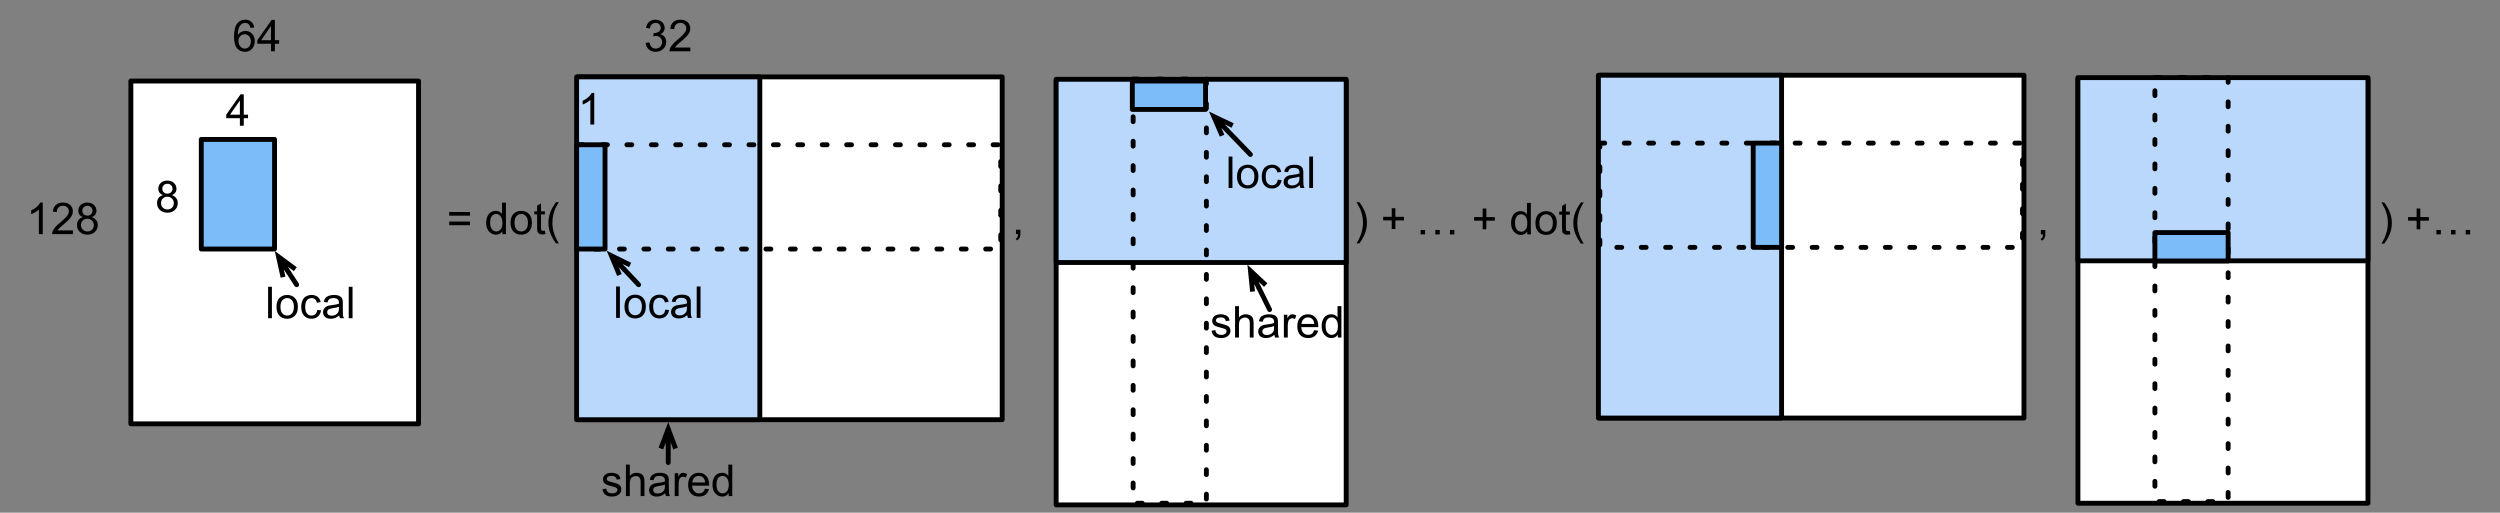 <?xml version="1.0" encoding="UTF-8"?>
<svg xmlns="http://www.w3.org/2000/svg" xmlns:xlink="http://www.w3.org/1999/xlink" width="512pt" height="105pt" viewBox="0 0 512 105" version="1.1">
<rect x="0" y="0" width="512" height="105" fill="#808080" stroke="none"/>
<defs>
<g>
<symbol overflow="visible" id="glyph0-0">
<path style="stroke:none;" d="M 1.125 0 L 1.125 -5.625 L 5.625 -5.625 L 5.625 0 Z M 1.266 -0.141 L 5.484 -0.141 L 5.484 -5.484 L 1.266 -5.484 Z M 1.266 -0.141 "/>
</symbol>
<symbol overflow="visible" id="glyph0-1">
<path style="stroke:none;" d="M 2.906 0 L 2.906 -1.547 L 0.109 -1.547 L 0.109 -2.266 L 3.047 -6.438 L 3.703 -6.438 L 3.703 -2.266 L 4.578 -2.266 L 4.578 -1.547 L 3.703 -1.547 L 3.703 0 Z M 2.906 -2.266 L 2.906 -5.172 L 0.891 -2.266 Z M 2.906 -2.266 "/>
</symbol>
<symbol overflow="visible" id="glyph0-2">
<path style="stroke:none;" d="M 1.594 -3.5 C 1.258 -3.613 1.016 -3.781 0.859 -4 C 0.703 -4.227 0.625 -4.5 0.625 -4.812 C 0.625 -5.281 0.789 -5.672 1.125 -5.984 C 1.469 -6.305 1.914 -6.469 2.469 -6.469 C 3.031 -6.469 3.484 -6.301 3.828 -5.969 C 4.172 -5.645 4.344 -5.25 4.344 -4.781 C 4.344 -4.488 4.266 -4.227 4.109 -4 C 3.953 -3.781 3.711 -3.613 3.391 -3.5 C 3.785 -3.363 4.086 -3.148 4.297 -2.859 C 4.504 -2.578 4.609 -2.238 4.609 -1.844 C 4.609 -1.289 4.41 -0.828 4.016 -0.453 C 3.629 -0.078 3.117 0.109 2.484 0.109 C 1.848 0.109 1.332 -0.078 0.938 -0.453 C 0.551 -0.828 0.359 -1.297 0.359 -1.859 C 0.359 -2.273 0.461 -2.625 0.672 -2.906 C 0.891 -3.195 1.195 -3.395 1.594 -3.5 Z M 1.438 -4.828 C 1.438 -4.523 1.531 -4.273 1.719 -4.078 C 1.914 -3.891 2.172 -3.797 2.484 -3.797 C 2.797 -3.797 3.047 -3.891 3.234 -4.078 C 3.43 -4.273 3.531 -4.516 3.531 -4.797 C 3.531 -5.078 3.43 -5.316 3.234 -5.516 C 3.035 -5.711 2.785 -5.812 2.484 -5.812 C 2.18 -5.812 1.93 -5.711 1.734 -5.516 C 1.535 -5.328 1.438 -5.098 1.438 -4.828 Z M 1.172 -1.859 C 1.172 -1.629 1.223 -1.41 1.328 -1.203 C 1.441 -0.992 1.602 -0.832 1.812 -0.719 C 2.02 -0.602 2.25 -0.547 2.5 -0.547 C 2.875 -0.547 3.18 -0.664 3.422 -0.906 C 3.672 -1.145 3.797 -1.453 3.797 -1.828 C 3.797 -2.211 3.672 -2.531 3.422 -2.781 C 3.172 -3.031 2.852 -3.156 2.469 -3.156 C 2.094 -3.156 1.781 -3.031 1.531 -2.781 C 1.289 -2.531 1.172 -2.223 1.172 -1.859 Z M 1.172 -1.859 "/>
</symbol>
<symbol overflow="visible" id="glyph0-3">
<path style="stroke:none;" d="M 3.359 0 L 2.562 0 L 2.562 -5.047 C 2.375 -4.859 2.125 -4.672 1.812 -4.484 C 1.5 -4.305 1.223 -4.176 0.984 -4.094 L 0.984 -4.859 C 1.422 -5.055 1.805 -5.301 2.141 -5.594 C 2.473 -5.895 2.707 -6.188 2.844 -6.469 L 3.359 -6.469 Z M 3.359 0 "/>
</symbol>
<symbol overflow="visible" id="glyph0-4">
<path style="stroke:none;" d="M 4.531 -0.766 L 4.531 0 L 0.266 0 C 0.266 -0.188 0.297 -0.367 0.359 -0.547 C 0.473 -0.836 0.648 -1.125 0.891 -1.406 C 1.129 -1.688 1.473 -2.008 1.922 -2.375 C 2.617 -2.957 3.086 -3.414 3.328 -3.75 C 3.578 -4.082 3.703 -4.398 3.703 -4.703 C 3.703 -5.016 3.586 -5.273 3.359 -5.484 C 3.141 -5.703 2.852 -5.812 2.5 -5.812 C 2.113 -5.812 1.805 -5.695 1.578 -5.469 C 1.348 -5.238 1.234 -4.922 1.234 -4.516 L 0.422 -4.609 C 0.473 -5.211 0.68 -5.672 1.047 -5.984 C 1.41 -6.305 1.898 -6.469 2.516 -6.469 C 3.129 -6.469 3.613 -6.297 3.969 -5.953 C 4.332 -5.609 4.516 -5.188 4.516 -4.688 C 4.516 -4.426 4.461 -4.172 4.359 -3.922 C 4.254 -3.672 4.078 -3.406 3.828 -3.125 C 3.586 -2.852 3.188 -2.477 2.625 -2 C 2.145 -1.602 1.836 -1.332 1.703 -1.188 C 1.566 -1.039 1.457 -0.898 1.375 -0.766 Z M 4.531 -0.766 "/>
</symbol>
<symbol overflow="visible" id="glyph0-5">
<path style="stroke:none;" d="M 4.484 -4.859 L 3.688 -4.797 C 3.625 -5.109 3.523 -5.336 3.391 -5.484 C 3.18 -5.703 2.922 -5.812 2.609 -5.812 C 2.348 -5.812 2.125 -5.742 1.938 -5.609 C 1.688 -5.422 1.488 -5.156 1.344 -4.812 C 1.207 -4.469 1.133 -3.973 1.125 -3.328 C 1.312 -3.609 1.539 -3.816 1.812 -3.953 C 2.094 -4.098 2.383 -4.172 2.688 -4.172 C 3.219 -4.172 3.664 -3.977 4.031 -3.594 C 4.406 -3.207 4.594 -2.707 4.594 -2.094 C 4.594 -1.688 4.504 -1.305 4.328 -0.953 C 4.148 -0.609 3.91 -0.344 3.609 -0.156 C 3.305 0.02 2.961 0.109 2.578 0.109 C 1.922 0.109 1.383 -0.129 0.969 -0.609 C 0.551 -1.098 0.344 -1.898 0.344 -3.016 C 0.344 -4.254 0.57 -5.16 1.031 -5.734 C 1.426 -6.223 1.969 -6.469 2.656 -6.469 C 3.156 -6.469 3.566 -6.32 3.891 -6.031 C 4.211 -5.75 4.41 -5.359 4.484 -4.859 Z M 1.25 -2.094 C 1.25 -1.812 1.305 -1.547 1.422 -1.297 C 1.535 -1.055 1.695 -0.867 1.906 -0.734 C 2.113 -0.609 2.332 -0.547 2.562 -0.547 C 2.895 -0.547 3.18 -0.676 3.422 -0.938 C 3.66 -1.207 3.781 -1.578 3.781 -2.047 C 3.781 -2.492 3.66 -2.844 3.422 -3.094 C 3.191 -3.352 2.895 -3.484 2.531 -3.484 C 2.176 -3.484 1.875 -3.352 1.625 -3.094 C 1.375 -2.844 1.25 -2.508 1.25 -2.094 Z M 1.25 -2.094 "/>
</symbol>
<symbol overflow="visible" id="glyph0-6">
<path style="stroke:none;" d="M 0.375 -1.703 L 1.172 -1.812 C 1.266 -1.363 1.414 -1.039 1.625 -0.844 C 1.844 -0.645 2.113 -0.547 2.438 -0.547 C 2.801 -0.547 3.109 -0.672 3.359 -0.922 C 3.617 -1.18 3.75 -1.504 3.75 -1.891 C 3.75 -2.254 3.629 -2.551 3.391 -2.781 C 3.16 -3.02 2.863 -3.141 2.5 -3.141 C 2.344 -3.141 2.156 -3.109 1.938 -3.047 L 2.031 -3.75 C 2.082 -3.738 2.125 -3.734 2.156 -3.734 C 2.488 -3.734 2.789 -3.82 3.062 -4 C 3.332 -4.176 3.469 -4.445 3.469 -4.812 C 3.469 -5.102 3.367 -5.344 3.172 -5.531 C 2.973 -5.719 2.719 -5.812 2.406 -5.812 C 2.102 -5.812 1.848 -5.711 1.641 -5.516 C 1.441 -5.328 1.312 -5.039 1.25 -4.656 L 0.453 -4.797 C 0.555 -5.328 0.773 -5.738 1.109 -6.031 C 1.453 -6.32 1.879 -6.469 2.391 -6.469 C 2.742 -6.469 3.066 -6.391 3.359 -6.234 C 3.66 -6.086 3.891 -5.883 4.047 -5.625 C 4.203 -5.363 4.281 -5.086 4.281 -4.797 C 4.281 -4.516 4.203 -4.258 4.047 -4.031 C 3.898 -3.801 3.68 -3.617 3.391 -3.484 C 3.773 -3.398 4.07 -3.219 4.281 -2.938 C 4.488 -2.664 4.594 -2.32 4.594 -1.906 C 4.594 -1.344 4.383 -0.863 3.969 -0.469 C 3.562 -0.082 3.047 0.109 2.422 0.109 C 1.859 0.109 1.391 -0.055 1.016 -0.391 C 0.641 -0.723 0.426 -1.16 0.375 -1.703 Z M 0.375 -1.703 "/>
</symbol>
<symbol overflow="visible" id="glyph0-7">
<path style="stroke:none;" d="M 0.578 0 L 0.578 -6.438 L 1.359 -6.438 L 1.359 0 Z M 0.578 0 "/>
</symbol>
<symbol overflow="visible" id="glyph0-8">
<path style="stroke:none;" d="M 0.297 -2.328 C 0.297 -3.191 0.535 -3.832 1.016 -4.25 C 1.422 -4.594 1.91 -4.766 2.484 -4.766 C 3.129 -4.766 3.656 -4.555 4.062 -4.141 C 4.469 -3.723 4.672 -3.145 4.672 -2.406 C 4.672 -1.801 4.578 -1.328 4.391 -0.984 C 4.211 -0.641 3.953 -0.367 3.609 -0.172 C 3.266 0.016 2.891 0.109 2.484 0.109 C 1.828 0.109 1.297 -0.098 0.891 -0.516 C 0.492 -0.941 0.297 -1.547 0.297 -2.328 Z M 1.109 -2.328 C 1.109 -1.734 1.238 -1.285 1.5 -0.984 C 1.758 -0.691 2.086 -0.547 2.484 -0.547 C 2.879 -0.547 3.207 -0.691 3.469 -0.984 C 3.727 -1.285 3.859 -1.742 3.859 -2.359 C 3.859 -2.93 3.727 -3.367 3.469 -3.672 C 3.207 -3.973 2.879 -4.125 2.484 -4.125 C 2.086 -4.125 1.758 -3.973 1.5 -3.672 C 1.238 -3.379 1.109 -2.93 1.109 -2.328 Z M 1.109 -2.328 "/>
</symbol>
<symbol overflow="visible" id="glyph0-9">
<path style="stroke:none;" d="M 3.641 -1.703 L 4.422 -1.609 C 4.336 -1.066 4.117 -0.645 3.766 -0.344 C 3.41 -0.039 2.977 0.109 2.469 0.109 C 1.832 0.109 1.32 -0.098 0.938 -0.516 C 0.551 -0.93 0.359 -1.531 0.359 -2.312 C 0.359 -2.82 0.441 -3.266 0.609 -3.641 C 0.773 -4.016 1.023 -4.297 1.359 -4.484 C 1.703 -4.672 2.078 -4.766 2.484 -4.766 C 2.984 -4.766 3.395 -4.633 3.719 -4.375 C 4.039 -4.125 4.25 -3.766 4.344 -3.297 L 3.578 -3.172 C 3.504 -3.484 3.375 -3.719 3.188 -3.875 C 3 -4.039 2.773 -4.125 2.516 -4.125 C 2.109 -4.125 1.781 -3.977 1.531 -3.688 C 1.289 -3.406 1.172 -2.957 1.172 -2.344 C 1.172 -1.707 1.289 -1.25 1.531 -0.969 C 1.77 -0.688 2.082 -0.547 2.469 -0.547 C 2.781 -0.547 3.039 -0.641 3.25 -0.828 C 3.457 -1.016 3.586 -1.305 3.641 -1.703 Z M 3.641 -1.703 "/>
</symbol>
<symbol overflow="visible" id="glyph0-10">
<path style="stroke:none;" d="M 3.641 -0.578 C 3.348 -0.328 3.066 -0.148 2.797 -0.047 C 2.523 0.055 2.234 0.109 1.922 0.109 C 1.41 0.109 1.016 -0.016 0.734 -0.266 C 0.461 -0.516 0.328 -0.836 0.328 -1.234 C 0.328 -1.461 0.379 -1.672 0.484 -1.859 C 0.586 -2.047 0.723 -2.195 0.891 -2.312 C 1.055 -2.426 1.242 -2.516 1.453 -2.578 C 1.609 -2.609 1.844 -2.645 2.156 -2.688 C 2.801 -2.758 3.273 -2.852 3.578 -2.969 C 3.578 -3.07 3.578 -3.141 3.578 -3.172 C 3.578 -3.492 3.504 -3.719 3.359 -3.844 C 3.148 -4.031 2.848 -4.125 2.453 -4.125 C 2.078 -4.125 1.801 -4.055 1.625 -3.922 C 1.445 -3.797 1.316 -3.566 1.234 -3.234 L 0.469 -3.328 C 0.531 -3.66 0.641 -3.926 0.797 -4.125 C 0.961 -4.332 1.195 -4.488 1.5 -4.594 C 1.812 -4.707 2.164 -4.766 2.562 -4.766 C 2.969 -4.766 3.289 -4.719 3.531 -4.625 C 3.781 -4.531 3.961 -4.41 4.078 -4.266 C 4.203 -4.129 4.285 -3.953 4.328 -3.734 C 4.359 -3.598 4.375 -3.359 4.375 -3.016 L 4.375 -1.953 C 4.375 -1.223 4.391 -0.758 4.422 -0.562 C 4.453 -0.363 4.52 -0.176 4.625 0 L 3.797 0 C 3.711 -0.164 3.66 -0.359 3.641 -0.578 Z M 3.578 -2.344 C 3.285 -2.227 2.852 -2.129 2.281 -2.047 C 1.957 -1.992 1.727 -1.938 1.594 -1.875 C 1.457 -1.82 1.352 -1.738 1.281 -1.625 C 1.207 -1.508 1.172 -1.383 1.172 -1.25 C 1.172 -1.039 1.25 -0.863 1.406 -0.719 C 1.562 -0.582 1.797 -0.516 2.109 -0.516 C 2.41 -0.516 2.68 -0.582 2.922 -0.719 C 3.16 -0.852 3.336 -1.035 3.453 -1.266 C 3.535 -1.441 3.578 -1.703 3.578 -2.047 Z M 3.578 -2.344 "/>
</symbol>
<symbol overflow="visible" id="glyph0-11">
<path style="stroke:none;" d="M 4.75 -3.781 L 0.5 -3.781 L 0.5 -4.531 L 4.75 -4.531 Z M 4.75 -1.828 L 0.5 -1.828 L 0.5 -2.578 L 4.75 -2.578 Z M 4.75 -1.828 "/>
</symbol>
<symbol overflow="visible" id="glyph0-12">
<path style="stroke:none;" d=""/>
</symbol>
<symbol overflow="visible" id="glyph0-13">
<path style="stroke:none;" d="M 3.625 0 L 3.625 -0.594 C 3.32 -0.125 2.883 0.109 2.312 0.109 C 1.945 0.109 1.609 0.004 1.297 -0.203 C 0.984 -0.41 0.738 -0.695 0.562 -1.062 C 0.395 -1.426 0.312 -1.848 0.312 -2.328 C 0.312 -2.797 0.391 -3.219 0.547 -3.594 C 0.703 -3.977 0.93 -4.27 1.234 -4.469 C 1.547 -4.664 1.895 -4.766 2.281 -4.766 C 2.562 -4.766 2.812 -4.707 3.031 -4.594 C 3.25 -4.477 3.426 -4.32 3.562 -4.125 L 3.562 -6.438 L 4.359 -6.438 L 4.359 0 Z M 1.125 -2.328 C 1.125 -1.734 1.25 -1.285 1.5 -0.984 C 1.75 -0.691 2.047 -0.547 2.391 -0.547 C 2.734 -0.547 3.023 -0.688 3.266 -0.969 C 3.516 -1.25 3.641 -1.68 3.641 -2.266 C 3.641 -2.898 3.516 -3.367 3.266 -3.672 C 3.016 -3.973 2.711 -4.125 2.359 -4.125 C 2.004 -4.125 1.707 -3.977 1.469 -3.688 C 1.238 -3.395 1.125 -2.941 1.125 -2.328 Z M 1.125 -2.328 "/>
</symbol>
<symbol overflow="visible" id="glyph0-14">
<path style="stroke:none;" d="M 2.328 -0.703 L 2.438 -0.016 C 2.207 0.035 2.008 0.062 1.844 0.062 C 1.551 0.062 1.328 0.016 1.172 -0.078 C 1.016 -0.172 0.898 -0.289 0.828 -0.438 C 0.766 -0.582 0.734 -0.891 0.734 -1.359 L 0.734 -4.047 L 0.156 -4.047 L 0.156 -4.672 L 0.734 -4.672 L 0.734 -5.828 L 1.531 -6.297 L 1.531 -4.672 L 2.328 -4.672 L 2.328 -4.047 L 1.531 -4.047 L 1.531 -1.328 C 1.531 -1.098 1.539 -0.953 1.562 -0.891 C 1.594 -0.828 1.641 -0.773 1.703 -0.734 C 1.766 -0.691 1.852 -0.672 1.969 -0.672 C 2.062 -0.672 2.18 -0.68 2.328 -0.703 Z M 2.328 -0.703 "/>
</symbol>
<symbol overflow="visible" id="glyph0-15">
<path style="stroke:none;" d="M 2.109 1.891 C 1.672 1.336 1.301 0.695 1 -0.031 C 0.695 -0.77 0.547 -1.535 0.547 -2.328 C 0.547 -3.023 0.66 -3.695 0.891 -4.344 C 1.148 -5.082 1.555 -5.816 2.109 -6.547 L 2.672 -6.547 C 2.316 -5.941 2.082 -5.508 1.969 -5.25 C 1.789 -4.844 1.648 -4.422 1.547 -3.984 C 1.422 -3.43 1.359 -2.879 1.359 -2.328 C 1.359 -0.922 1.797 0.484 2.672 1.891 Z M 2.109 1.891 "/>
</symbol>
<symbol overflow="visible" id="glyph0-16">
<path style="stroke:none;" d="M 0.797 0 L 0.797 -0.906 L 1.703 -0.906 L 1.703 0 C 1.703 0.332 1.641 0.598 1.516 0.797 C 1.398 1.004 1.219 1.164 0.969 1.281 L 0.75 0.938 C 0.914 0.863 1.035 0.754 1.109 0.609 C 1.191 0.473 1.238 0.27 1.25 0 Z M 0.797 0 "/>
</symbol>
<symbol overflow="visible" id="glyph0-17">
<path style="stroke:none;" d="M 1.109 1.891 L 0.547 1.891 C 1.422 0.484 1.859 -0.922 1.859 -2.328 C 1.859 -2.879 1.797 -3.426 1.672 -3.969 C 1.566 -4.406 1.426 -4.828 1.25 -5.234 C 1.133 -5.492 0.898 -5.93 0.547 -6.547 L 1.109 -6.547 C 1.66 -5.816 2.066 -5.082 2.328 -4.344 C 2.555 -3.695 2.672 -3.023 2.672 -2.328 C 2.672 -1.535 2.52 -0.77 2.219 -0.031 C 1.914 0.695 1.547 1.336 1.109 1.891 Z M 1.109 1.891 "/>
</symbol>
<symbol overflow="visible" id="glyph0-18">
<path style="stroke:none;" d="M 2.25 -1.047 L 2.25 -2.812 L 0.5 -2.812 L 0.5 -3.547 L 2.25 -3.547 L 2.25 -5.297 L 3 -5.297 L 3 -3.547 L 4.75 -3.547 L 4.75 -2.812 L 3 -2.812 L 3 -1.047 Z M 2.25 -1.047 "/>
</symbol>
<symbol overflow="visible" id="glyph0-19">
<path style="stroke:none;" d="M 1.047 0 L 1.047 -0.906 L 1.953 -0.906 L 1.953 0 Z M 4.047 0 L 4.047 -0.906 L 4.953 -0.906 L 4.953 0 Z M 7.047 0 L 7.047 -0.906 L 7.953 -0.906 L 7.953 0 Z M 7.047 0 "/>
</symbol>
<symbol overflow="visible" id="glyph0-20">
<path style="stroke:none;" d="M 0.281 -1.391 L 1.062 -1.516 C 1.102 -1.203 1.223 -0.961 1.422 -0.797 C 1.629 -0.629 1.91 -0.547 2.266 -0.547 C 2.629 -0.547 2.898 -0.617 3.078 -0.766 C 3.254 -0.91 3.344 -1.082 3.344 -1.281 C 3.344 -1.469 3.266 -1.609 3.109 -1.703 C 2.992 -1.773 2.723 -1.867 2.297 -1.984 C 1.711 -2.129 1.305 -2.254 1.078 -2.359 C 0.859 -2.461 0.691 -2.609 0.578 -2.797 C 0.461 -2.984 0.406 -3.191 0.406 -3.422 C 0.406 -3.629 0.453 -3.82 0.547 -4 C 0.641 -4.176 0.77 -4.328 0.938 -4.453 C 1.062 -4.535 1.227 -4.609 1.438 -4.672 C 1.656 -4.734 1.883 -4.766 2.125 -4.766 C 2.488 -4.766 2.805 -4.711 3.078 -4.609 C 3.359 -4.504 3.566 -4.363 3.703 -4.188 C 3.836 -4.008 3.93 -3.77 3.984 -3.469 L 3.203 -3.359 C 3.172 -3.598 3.066 -3.785 2.891 -3.922 C 2.723 -4.055 2.488 -4.125 2.188 -4.125 C 1.82 -4.125 1.562 -4.062 1.406 -3.938 C 1.25 -3.82 1.172 -3.68 1.172 -3.516 C 1.172 -3.41 1.203 -3.32 1.266 -3.25 C 1.328 -3.156 1.43 -3.082 1.578 -3.031 C 1.648 -3 1.879 -2.93 2.266 -2.828 C 2.828 -2.68 3.219 -2.562 3.438 -2.469 C 3.664 -2.375 3.844 -2.234 3.969 -2.047 C 4.094 -1.867 4.156 -1.645 4.156 -1.375 C 4.156 -1.102 4.078 -0.852 3.922 -0.625 C 3.766 -0.395 3.539 -0.211 3.25 -0.078 C 2.969 0.047 2.641 0.109 2.266 0.109 C 1.66 0.109 1.195 -0.016 0.875 -0.266 C 0.562 -0.523 0.363 -0.898 0.281 -1.391 Z M 0.281 -1.391 "/>
</symbol>
<symbol overflow="visible" id="glyph0-21">
<path style="stroke:none;" d="M 0.594 0 L 0.594 -6.438 L 1.391 -6.438 L 1.391 -4.125 C 1.754 -4.551 2.219 -4.766 2.781 -4.766 C 3.125 -4.766 3.422 -4.695 3.672 -4.562 C 3.93 -4.426 4.113 -4.238 4.219 -4 C 4.332 -3.758 4.391 -3.41 4.391 -2.953 L 4.391 0 L 3.609 0 L 3.609 -2.953 C 3.609 -3.348 3.52 -3.633 3.344 -3.812 C 3.176 -4 2.938 -4.094 2.625 -4.094 C 2.383 -4.094 2.16 -4.031 1.953 -3.906 C 1.742 -3.789 1.598 -3.629 1.516 -3.422 C 1.43 -3.211 1.391 -2.922 1.391 -2.547 L 1.391 0 Z M 0.594 0 "/>
</symbol>
<symbol overflow="visible" id="glyph0-22">
<path style="stroke:none;" d="M 0.578 0 L 0.578 -4.672 L 1.297 -4.672 L 1.297 -3.953 C 1.473 -4.285 1.641 -4.504 1.797 -4.609 C 1.953 -4.711 2.125 -4.766 2.312 -4.766 C 2.57 -4.766 2.844 -4.68 3.125 -4.516 L 2.844 -3.781 C 2.656 -3.895 2.461 -3.953 2.266 -3.953 C 2.098 -3.953 1.941 -3.898 1.797 -3.797 C 1.66 -3.691 1.562 -3.547 1.5 -3.359 C 1.414 -3.078 1.375 -2.77 1.375 -2.438 L 1.375 0 Z M 0.578 0 "/>
</symbol>
<symbol overflow="visible" id="glyph0-23">
<path style="stroke:none;" d="M 3.781 -1.5 L 4.609 -1.406 C 4.473 -0.926 4.227 -0.551 3.875 -0.281 C 3.531 -0.02 3.086 0.109 2.547 0.109 C 1.867 0.109 1.328 -0.098 0.922 -0.516 C 0.523 -0.941 0.328 -1.535 0.328 -2.297 C 0.328 -3.078 0.531 -3.68 0.938 -4.109 C 1.344 -4.547 1.867 -4.766 2.516 -4.766 C 3.141 -4.766 3.645 -4.551 4.031 -4.125 C 4.426 -3.707 4.625 -3.113 4.625 -2.344 C 4.625 -2.289 4.625 -2.219 4.625 -2.125 L 1.141 -2.125 C 1.172 -1.613 1.316 -1.223 1.578 -0.953 C 1.836 -0.68 2.164 -0.547 2.562 -0.547 C 2.852 -0.547 3.098 -0.617 3.297 -0.766 C 3.504 -0.922 3.664 -1.164 3.781 -1.5 Z M 1.188 -2.781 L 3.797 -2.781 C 3.766 -3.176 3.664 -3.473 3.5 -3.672 C 3.25 -3.973 2.922 -4.125 2.516 -4.125 C 2.148 -4.125 1.844 -4 1.594 -3.75 C 1.352 -3.508 1.219 -3.188 1.188 -2.781 Z M 1.188 -2.781 "/>
</symbol>
</g>
</defs>
<g id="surface1">
<path style=" stroke:none;fill-rule:nonzero;fill:rgb(100%,100%,100%);fill-opacity:1;" d="M 118.391 85.953 L 205.25 85.953 L 205.25 15.75 L 118.391 15.75 Z M 118.391 85.953 "/>
<path style="fill:none;stroke-width:1;stroke-linecap:round;stroke-linejoin:round;stroke:rgb(0%,0%,0%);stroke-opacity:1;stroke-miterlimit:10;" d="M 270.391 217.75 L 357.25 217.75 L 357.25 287.953 L 270.391 287.953 Z M 270.391 217.75 " transform="matrix(1,0,0,1,-152,-202)"/>
<path style=" stroke:none;fill-rule:nonzero;fill:rgb(72.778%,84.528%,98.434%);fill-opacity:1;" d="M 118.094 85.953 L 155.613 85.953 L 155.613 15.75 L 118.094 15.75 Z M 118.094 85.953 "/>
<path style="fill:none;stroke-width:1;stroke-linecap:round;stroke-linejoin:round;stroke:rgb(0%,0%,0%);stroke-opacity:1;stroke-miterlimit:10;" d="M 270.094 217.75 L 307.613 217.75 L 307.613 287.953 L 270.094 287.953 Z M 270.094 217.75 " transform="matrix(1,0,0,1,-152,-202)"/>
<path style=" stroke:none;fill-rule:nonzero;fill:rgb(100%,100%,100%);fill-opacity:1;" d="M 26.801 86.801 L 85.715 86.801 L 85.715 16.594 L 26.801 16.594 Z M 26.801 86.801 "/>
<path style="fill:none;stroke-width:1;stroke-linecap:round;stroke-linejoin:round;stroke:rgb(0%,0%,0%);stroke-opacity:1;stroke-miterlimit:10;" d="M 178.801 218.594 L 237.715 218.594 L 237.715 288.801 L 178.801 288.801 Z M 178.801 218.594 " transform="matrix(1,0,0,1,-152,-202)"/>
<path style=" stroke:none;fill-rule:nonzero;fill:rgb(48.586%,74.184%,97.653%);fill-opacity:1;" d="M 41.223 51 L 56.227 51 L 56.227 28.551 L 41.223 28.551 Z M 41.223 51 "/>
<path style="fill:none;stroke-width:1;stroke-linecap:round;stroke-linejoin:round;stroke:rgb(0%,0%,0%);stroke-opacity:1;stroke-miterlimit:10;" d="M 193.223 230.551 L 208.227 230.551 L 208.227 253 L 193.223 253 Z M 193.223 230.551 " transform="matrix(1,0,0,1,-152,-202)"/>
<g style="fill:rgb(0%,0%,0%);fill-opacity:1;">
  <use xlink:href="#glyph0-1" x="46.221" y="25.75"/>
</g>
<g style="fill:rgb(0%,0%,0%);fill-opacity:1;">
  <use xlink:href="#glyph0-2" x="31.8" y="43.45"/>
</g>
<g style="fill:rgb(0%,0%,0%);fill-opacity:1;">
  <use xlink:href="#glyph0-3" x="5.4" y="47.95"/>
  <use xlink:href="#glyph0-4" x="10.406" y="47.95"/>
  <use xlink:href="#glyph0-2" x="15.412" y="47.95"/>
</g>
<g style="fill:rgb(0%,0%,0%);fill-opacity:1;">
  <use xlink:href="#glyph0-5" x="47.586" y="10.5"/>
  <use xlink:href="#glyph0-1" x="52.592" y="10.5"/>
</g>
<path style="fill:none;stroke-width:1;stroke-linecap:round;stroke-linejoin:round;stroke:rgb(0%,0%,0%);stroke-opacity:1;stroke-dasharray:1,4;stroke-miterlimit:10;" d="M 270.391 231.648 L 356.953 231.648 L 356.953 253 L 270.391 253 Z M 270.391 231.648 " transform="matrix(1,0,0,1,-152,-202)"/>
<g style="fill:rgb(0%,0%,0%);fill-opacity:1;">
  <use xlink:href="#glyph0-6" x="131.847" y="10.5"/>
  <use xlink:href="#glyph0-4" x="136.853" y="10.5"/>
</g>
<path style=" stroke:none;fill-rule:nonzero;fill:rgb(48.586%,74.184%,97.653%);fill-opacity:1;" d="M 118.094 51 L 123.91 51 L 123.91 29.648 L 118.094 29.648 Z M 118.094 51 "/>
<path style="fill:none;stroke-width:1;stroke-linecap:round;stroke-linejoin:round;stroke:rgb(0%,0%,0%);stroke-opacity:1;stroke-miterlimit:10;" d="M 270.094 231.648 L 275.91 231.648 L 275.91 253 L 270.094 253 Z M 270.094 231.648 " transform="matrix(1,0,0,1,-152,-202)"/>
<path style="fill:none;stroke-width:1;stroke-linecap:round;stroke-linejoin:round;stroke:rgb(0%,0%,0%);stroke-opacity:1;stroke-miterlimit:10;" d="M 212.75 260.305 L 211.223 257.949 " transform="matrix(1,0,0,1,-152,-202)"/>
<path style="fill:none;stroke-width:1;stroke-linecap:butt;stroke-linejoin:miter;stroke:rgb(0%,0%,0%);stroke-opacity:1;stroke-miterlimit:10;" d="M 209.043 254.594 L 211.223 257.949 M 209.965 258.766 L 209.043 254.594 L 212.48 257.133 " transform="matrix(1,0,0,1,-152,-202)"/>
<g style="fill:rgb(0%,0%,0%);fill-opacity:1;">
  <use xlink:href="#glyph0-7" x="125.596" y="65.11"/>
</g>
<g style="fill:rgb(0%,0%,0%);fill-opacity:1;">
  <use xlink:href="#glyph0-8" x="127.596" y="65.11"/>
</g>
<g style="fill:rgb(0%,0%,0%);fill-opacity:1;">
  <use xlink:href="#glyph0-9" x="132.601" y="65.11"/>
  <use xlink:href="#glyph0-10" x="137.101" y="65.11"/>
</g>
<g style="fill:rgb(0%,0%,0%);fill-opacity:1;">
  <use xlink:href="#glyph0-7" x="142.107" y="65.11"/>
</g>
<path style="fill:none;stroke-width:1;stroke-linecap:round;stroke-linejoin:round;stroke:rgb(0%,0%,0%);stroke-opacity:1;stroke-miterlimit:10;" d="M 282.793 260.305 L 279.957 257.293 " transform="matrix(1,0,0,1,-152,-202)"/>
<path style="fill:none;stroke-width:1;stroke-linecap:butt;stroke-linejoin:miter;stroke:rgb(0%,0%,0%);stroke-opacity:1;stroke-miterlimit:10;" d="M 277.215 254.383 L 279.957 257.293 M 278.863 258.324 L 277.215 254.383 L 281.047 256.266 " transform="matrix(1,0,0,1,-152,-202)"/>
<g style="fill:rgb(0%,0%,0%);fill-opacity:1;">
  <use xlink:href="#glyph0-11" x="91.5" y="47.95"/>
  <use xlink:href="#glyph0-12" x="96.756" y="47.95"/>
</g>
<g style="fill:rgb(0%,0%,0%);fill-opacity:1;">
  <use xlink:href="#glyph0-13" x="99.256" y="47.95"/>
</g>
<g style="fill:rgb(0%,0%,0%);fill-opacity:1;">
  <use xlink:href="#glyph0-8" x="104.262" y="47.95"/>
</g>
<g style="fill:rgb(0%,0%,0%);fill-opacity:1;">
  <use xlink:href="#glyph0-14" x="109.268" y="47.95"/>
</g>
<g style="fill:rgb(0%,0%,0%);fill-opacity:1;">
  <use xlink:href="#glyph0-15" x="111.768" y="47.95"/>
  <use xlink:href="#glyph0-12" x="114.765" y="47.95"/>
</g>
<g style="fill:rgb(0%,0%,0%);fill-opacity:1;">
  <use xlink:href="#glyph0-12" x="117.265" y="47.95"/>
</g>
<g style="fill:rgb(0%,0%,0%);fill-opacity:1;">
  <use xlink:href="#glyph0-12" x="119.765" y="47.95"/>
</g>
<g style="fill:rgb(0%,0%,0%);fill-opacity:1;">
  <use xlink:href="#glyph0-12" x="122.266" y="47.95"/>
</g>
<g style="fill:rgb(0%,0%,0%);fill-opacity:1;">
  <use xlink:href="#glyph0-12" x="124.766" y="47.95"/>
</g>
<g style="fill:rgb(0%,0%,0%);fill-opacity:1;">
  <use xlink:href="#glyph0-12" x="127.266" y="47.95"/>
</g>
<g style="fill:rgb(0%,0%,0%);fill-opacity:1;">
  <use xlink:href="#glyph0-12" x="129.766" y="47.95"/>
</g>
<g style="fill:rgb(0%,0%,0%);fill-opacity:1;">
  <use xlink:href="#glyph0-12" x="132.266" y="47.95"/>
</g>
<g style="fill:rgb(0%,0%,0%);fill-opacity:1;">
  <use xlink:href="#glyph0-12" x="134.767" y="47.95"/>
</g>
<g style="fill:rgb(0%,0%,0%);fill-opacity:1;">
  <use xlink:href="#glyph0-12" x="137.267" y="47.95"/>
</g>
<g style="fill:rgb(0%,0%,0%);fill-opacity:1;">
  <use xlink:href="#glyph0-12" x="139.767" y="47.95"/>
</g>
<g style="fill:rgb(0%,0%,0%);fill-opacity:1;">
  <use xlink:href="#glyph0-12" x="142.267" y="47.95"/>
</g>
<g style="fill:rgb(0%,0%,0%);fill-opacity:1;">
  <use xlink:href="#glyph0-12" x="144.767" y="47.95"/>
</g>
<g style="fill:rgb(0%,0%,0%);fill-opacity:1;">
  <use xlink:href="#glyph0-12" x="147.268" y="47.95"/>
</g>
<g style="fill:rgb(0%,0%,0%);fill-opacity:1;">
  <use xlink:href="#glyph0-12" x="149.768" y="47.95"/>
</g>
<g style="fill:rgb(0%,0%,0%);fill-opacity:1;">
  <use xlink:href="#glyph0-12" x="152.268" y="47.95"/>
</g>
<g style="fill:rgb(0%,0%,0%);fill-opacity:1;">
  <use xlink:href="#glyph0-12" x="154.768" y="47.95"/>
</g>
<g style="fill:rgb(0%,0%,0%);fill-opacity:1;">
  <use xlink:href="#glyph0-12" x="157.268" y="47.95"/>
</g>
<g style="fill:rgb(0%,0%,0%);fill-opacity:1;">
  <use xlink:href="#glyph0-12" x="159.769" y="47.95"/>
</g>
<g style="fill:rgb(0%,0%,0%);fill-opacity:1;">
  <use xlink:href="#glyph0-12" x="162.269" y="47.95"/>
</g>
<g style="fill:rgb(0%,0%,0%);fill-opacity:1;">
  <use xlink:href="#glyph0-12" x="164.769" y="47.95"/>
</g>
<g style="fill:rgb(0%,0%,0%);fill-opacity:1;">
  <use xlink:href="#glyph0-12" x="167.269" y="47.95"/>
</g>
<g style="fill:rgb(0%,0%,0%);fill-opacity:1;">
  <use xlink:href="#glyph0-12" x="169.769" y="47.95"/>
</g>
<g style="fill:rgb(0%,0%,0%);fill-opacity:1;">
  <use xlink:href="#glyph0-12" x="172.27" y="47.95"/>
</g>
<g style="fill:rgb(0%,0%,0%);fill-opacity:1;">
  <use xlink:href="#glyph0-12" x="174.77" y="47.95"/>
</g>
<g style="fill:rgb(0%,0%,0%);fill-opacity:1;">
  <use xlink:href="#glyph0-12" x="177.27" y="47.95"/>
</g>
<g style="fill:rgb(0%,0%,0%);fill-opacity:1;">
  <use xlink:href="#glyph0-12" x="179.77" y="47.95"/>
</g>
<g style="fill:rgb(0%,0%,0%);fill-opacity:1;">
  <use xlink:href="#glyph0-12" x="182.27" y="47.95"/>
</g>
<g style="fill:rgb(0%,0%,0%);fill-opacity:1;">
  <use xlink:href="#glyph0-12" x="184.771" y="47.95"/>
</g>
<g style="fill:rgb(0%,0%,0%);fill-opacity:1;">
  <use xlink:href="#glyph0-12" x="187.271" y="47.95"/>
</g>
<g style="fill:rgb(0%,0%,0%);fill-opacity:1;">
  <use xlink:href="#glyph0-12" x="189.771" y="47.95"/>
</g>
<g style="fill:rgb(0%,0%,0%);fill-opacity:1;">
  <use xlink:href="#glyph0-12" x="192.271" y="47.95"/>
</g>
<g style="fill:rgb(0%,0%,0%);fill-opacity:1;">
  <use xlink:href="#glyph0-12" x="194.771" y="47.95"/>
</g>
<g style="fill:rgb(0%,0%,0%);fill-opacity:1;">
  <use xlink:href="#glyph0-12" x="197.272" y="47.95"/>
</g>
<g style="fill:rgb(0%,0%,0%);fill-opacity:1;">
  <use xlink:href="#glyph0-12" x="199.772" y="47.95"/>
</g>
<g style="fill:rgb(0%,0%,0%);fill-opacity:1;">
  <use xlink:href="#glyph0-12" x="202.272" y="47.95"/>
</g>
<g style="fill:rgb(0%,0%,0%);fill-opacity:1;">
  <use xlink:href="#glyph0-12" x="204.772" y="47.95"/>
</g>
<g style="fill:rgb(0%,0%,0%);fill-opacity:1;">
  <use xlink:href="#glyph0-16" x="207.272" y="47.95"/>
</g>
<g style="fill:rgb(0%,0%,0%);fill-opacity:1;">
  <use xlink:href="#glyph0-12" x="209.773" y="47.95"/>
</g>
<g style="fill:rgb(0%,0%,0%);fill-opacity:1;">
  <use xlink:href="#glyph0-12" x="212.273" y="47.95"/>
</g>
<g style="fill:rgb(0%,0%,0%);fill-opacity:1;">
  <use xlink:href="#glyph0-12" x="214.773" y="47.95"/>
</g>
<g style="fill:rgb(0%,0%,0%);fill-opacity:1;">
  <use xlink:href="#glyph0-12" x="217.273" y="47.95"/>
</g>
<g style="fill:rgb(0%,0%,0%);fill-opacity:1;">
  <use xlink:href="#glyph0-12" x="219.773" y="47.95"/>
</g>
<g style="fill:rgb(0%,0%,0%);fill-opacity:1;">
  <use xlink:href="#glyph0-12" x="222.274" y="47.95"/>
</g>
<g style="fill:rgb(0%,0%,0%);fill-opacity:1;">
  <use xlink:href="#glyph0-12" x="224.774" y="47.95"/>
</g>
<g style="fill:rgb(0%,0%,0%);fill-opacity:1;">
  <use xlink:href="#glyph0-12" x="227.274" y="47.95"/>
</g>
<g style="fill:rgb(0%,0%,0%);fill-opacity:1;">
  <use xlink:href="#glyph0-12" x="229.774" y="47.95"/>
</g>
<g style="fill:rgb(0%,0%,0%);fill-opacity:1;">
  <use xlink:href="#glyph0-12" x="232.274" y="47.95"/>
</g>
<g style="fill:rgb(0%,0%,0%);fill-opacity:1;">
  <use xlink:href="#glyph0-12" x="234.775" y="47.95"/>
</g>
<g style="fill:rgb(0%,0%,0%);fill-opacity:1;">
  <use xlink:href="#glyph0-12" x="237.275" y="47.95"/>
</g>
<g style="fill:rgb(0%,0%,0%);fill-opacity:1;">
  <use xlink:href="#glyph0-12" x="239.775" y="47.95"/>
</g>
<g style="fill:rgb(0%,0%,0%);fill-opacity:1;">
  <use xlink:href="#glyph0-12" x="242.275" y="47.95"/>
</g>
<g style="fill:rgb(0%,0%,0%);fill-opacity:1;">
  <use xlink:href="#glyph0-12" x="244.775" y="47.95"/>
</g>
<g style="fill:rgb(0%,0%,0%);fill-opacity:1;">
  <use xlink:href="#glyph0-12" x="247.276" y="47.95"/>
</g>
<g style="fill:rgb(0%,0%,0%);fill-opacity:1;">
  <use xlink:href="#glyph0-12" x="249.776" y="47.95"/>
</g>
<g style="fill:rgb(0%,0%,0%);fill-opacity:1;">
  <use xlink:href="#glyph0-12" x="252.276" y="47.95"/>
</g>
<g style="fill:rgb(0%,0%,0%);fill-opacity:1;">
  <use xlink:href="#glyph0-12" x="254.776" y="47.95"/>
</g>
<g style="fill:rgb(0%,0%,0%);fill-opacity:1;">
  <use xlink:href="#glyph0-12" x="257.276" y="47.95"/>
</g>
<g style="fill:rgb(0%,0%,0%);fill-opacity:1;">
  <use xlink:href="#glyph0-12" x="259.777" y="47.95"/>
</g>
<g style="fill:rgb(0%,0%,0%);fill-opacity:1;">
  <use xlink:href="#glyph0-12" x="262.277" y="47.95"/>
</g>
<g style="fill:rgb(0%,0%,0%);fill-opacity:1;">
  <use xlink:href="#glyph0-12" x="264.777" y="47.95"/>
</g>
<g style="fill:rgb(0%,0%,0%);fill-opacity:1;">
  <use xlink:href="#glyph0-12" x="267.277" y="47.95"/>
</g>
<g style="fill:rgb(0%,0%,0%);fill-opacity:1;">
  <use xlink:href="#glyph0-12" x="269.777" y="47.95"/>
</g>
<g style="fill:rgb(0%,0%,0%);fill-opacity:1;">
  <use xlink:href="#glyph0-12" x="272.278" y="47.95"/>
</g>
<g style="fill:rgb(0%,0%,0%);fill-opacity:1;">
  <use xlink:href="#glyph0-12" x="274.778" y="47.95"/>
</g>
<g style="fill:rgb(0%,0%,0%);fill-opacity:1;">
  <use xlink:href="#glyph0-17" x="277.278" y="47.95"/>
  <use xlink:href="#glyph0-12" x="280.275" y="47.95"/>
</g>
<g style="fill:rgb(0%,0%,0%);fill-opacity:1;">
  <use xlink:href="#glyph0-18" x="282.775" y="47.95"/>
</g>
<path style=" stroke:none;fill-rule:nonzero;fill:rgb(100%,100%,100%);fill-opacity:1;" d="M 216.301 103.398 L 275.699 103.398 L 275.699 16.539 L 216.301 16.539 Z M 216.301 103.398 "/>
<path style="fill:none;stroke-width:1;stroke-linecap:round;stroke-linejoin:round;stroke:rgb(0%,0%,0%);stroke-opacity:1;stroke-miterlimit:10;" d="M 368.301 218.539 L 427.699 218.539 L 427.699 305.398 L 368.301 305.398 Z M 368.301 218.539 " transform="matrix(1,0,0,1,-152,-202)"/>
<path style=" stroke:none;fill-rule:nonzero;fill:rgb(72.778%,84.528%,98.434%);fill-opacity:1;" d="M 216.301 53.762 L 275.699 53.762 L 275.699 16.242 L 216.301 16.242 Z M 216.301 53.762 "/>
<path style="fill:none;stroke-width:1;stroke-linecap:round;stroke-linejoin:round;stroke:rgb(0%,0%,0%);stroke-opacity:1;stroke-miterlimit:10;" d="M 368.301 218.242 L 427.699 218.242 L 427.699 255.762 L 368.301 255.762 Z M 368.301 218.242 " transform="matrix(1,0,0,1,-152,-202)"/>
<path style="fill:none;stroke-width:1;stroke-linecap:round;stroke-linejoin:round;stroke:rgb(0%,0%,0%);stroke-opacity:1;stroke-dasharray:1,4;stroke-miterlimit:10;" d="M 384.066 218.199 L 399.066 218.199 L 399.066 305.059 L 384.066 305.059 Z M 384.066 218.199 " transform="matrix(1,0,0,1,-152,-202)"/>
<path style=" stroke:none;fill-rule:nonzero;fill:rgb(48.586%,74.184%,97.653%);fill-opacity:1;" d="M 231.898 22.414 L 246.898 22.414 L 246.898 16.594 L 231.898 16.594 Z M 231.898 22.414 "/>
<path style="fill:none;stroke-width:1;stroke-linecap:round;stroke-linejoin:round;stroke:rgb(0%,0%,0%);stroke-opacity:1;stroke-miterlimit:10;" d="M 383.898 218.594 L 398.898 218.594 L 398.898 224.41 L 383.898 224.41 Z M 383.898 218.594 " transform="matrix(1,0,0,1,-152,-202)"/>
<g style="fill:rgb(0%,0%,0%);fill-opacity:1;">
  <use xlink:href="#glyph0-19" x="289.9" y="48.005"/>
  <use xlink:href="#glyph0-12" x="298.9" y="48.005"/>
</g>
<g style="fill:rgb(0%,0%,0%);fill-opacity:1;">
  <use xlink:href="#glyph0-18" x="301.4" y="48.005"/>
  <use xlink:href="#glyph0-12" x="306.656" y="48.005"/>
</g>
<g style="fill:rgb(0%,0%,0%);fill-opacity:1;">
  <use xlink:href="#glyph0-13" x="309.156" y="48.005"/>
</g>
<g style="fill:rgb(0%,0%,0%);fill-opacity:1;">
  <use xlink:href="#glyph0-8" x="314.162" y="48.005"/>
</g>
<g style="fill:rgb(0%,0%,0%);fill-opacity:1;">
  <use xlink:href="#glyph0-14" x="319.168" y="48.005"/>
</g>
<g style="fill:rgb(0%,0%,0%);fill-opacity:1;">
  <use xlink:href="#glyph0-15" x="321.668" y="48.005"/>
  <use xlink:href="#glyph0-12" x="324.665" y="48.005"/>
</g>
<g style="fill:rgb(0%,0%,0%);fill-opacity:1;">
  <use xlink:href="#glyph0-12" x="327.165" y="48.005"/>
</g>
<g style="fill:rgb(0%,0%,0%);fill-opacity:1;">
  <use xlink:href="#glyph0-12" x="329.666" y="48.005"/>
</g>
<g style="fill:rgb(0%,0%,0%);fill-opacity:1;">
  <use xlink:href="#glyph0-12" x="332.166" y="48.005"/>
</g>
<g style="fill:rgb(0%,0%,0%);fill-opacity:1;">
  <use xlink:href="#glyph0-12" x="334.666" y="48.005"/>
</g>
<g style="fill:rgb(0%,0%,0%);fill-opacity:1;">
  <use xlink:href="#glyph0-12" x="337.166" y="48.005"/>
</g>
<g style="fill:rgb(0%,0%,0%);fill-opacity:1;">
  <use xlink:href="#glyph0-12" x="339.666" y="48.005"/>
</g>
<g style="fill:rgb(0%,0%,0%);fill-opacity:1;">
  <use xlink:href="#glyph0-12" x="342.167" y="48.005"/>
</g>
<g style="fill:rgb(0%,0%,0%);fill-opacity:1;">
  <use xlink:href="#glyph0-12" x="344.667" y="48.005"/>
</g>
<g style="fill:rgb(0%,0%,0%);fill-opacity:1;">
  <use xlink:href="#glyph0-12" x="347.167" y="48.005"/>
</g>
<g style="fill:rgb(0%,0%,0%);fill-opacity:1;">
  <use xlink:href="#glyph0-12" x="349.667" y="48.005"/>
</g>
<g style="fill:rgb(0%,0%,0%);fill-opacity:1;">
  <use xlink:href="#glyph0-12" x="352.167" y="48.005"/>
</g>
<g style="fill:rgb(0%,0%,0%);fill-opacity:1;">
  <use xlink:href="#glyph0-12" x="354.668" y="48.005"/>
</g>
<g style="fill:rgb(0%,0%,0%);fill-opacity:1;">
  <use xlink:href="#glyph0-12" x="357.168" y="48.005"/>
</g>
<g style="fill:rgb(0%,0%,0%);fill-opacity:1;">
  <use xlink:href="#glyph0-12" x="359.668" y="48.005"/>
</g>
<g style="fill:rgb(0%,0%,0%);fill-opacity:1;">
  <use xlink:href="#glyph0-12" x="362.168" y="48.005"/>
</g>
<g style="fill:rgb(0%,0%,0%);fill-opacity:1;">
  <use xlink:href="#glyph0-12" x="364.668" y="48.005"/>
</g>
<g style="fill:rgb(0%,0%,0%);fill-opacity:1;">
  <use xlink:href="#glyph0-12" x="367.169" y="48.005"/>
</g>
<g style="fill:rgb(0%,0%,0%);fill-opacity:1;">
  <use xlink:href="#glyph0-12" x="369.669" y="48.005"/>
</g>
<g style="fill:rgb(0%,0%,0%);fill-opacity:1;">
  <use xlink:href="#glyph0-12" x="372.169" y="48.005"/>
</g>
<g style="fill:rgb(0%,0%,0%);fill-opacity:1;">
  <use xlink:href="#glyph0-12" x="374.669" y="48.005"/>
</g>
<g style="fill:rgb(0%,0%,0%);fill-opacity:1;">
  <use xlink:href="#glyph0-12" x="377.169" y="48.005"/>
</g>
<g style="fill:rgb(0%,0%,0%);fill-opacity:1;">
  <use xlink:href="#glyph0-12" x="379.67" y="48.005"/>
</g>
<g style="fill:rgb(0%,0%,0%);fill-opacity:1;">
  <use xlink:href="#glyph0-12" x="382.17" y="48.005"/>
</g>
<g style="fill:rgb(0%,0%,0%);fill-opacity:1;">
  <use xlink:href="#glyph0-12" x="384.67" y="48.005"/>
</g>
<g style="fill:rgb(0%,0%,0%);fill-opacity:1;">
  <use xlink:href="#glyph0-12" x="387.17" y="48.005"/>
</g>
<g style="fill:rgb(0%,0%,0%);fill-opacity:1;">
  <use xlink:href="#glyph0-12" x="389.67" y="48.005"/>
</g>
<g style="fill:rgb(0%,0%,0%);fill-opacity:1;">
  <use xlink:href="#glyph0-12" x="392.171" y="48.005"/>
</g>
<g style="fill:rgb(0%,0%,0%);fill-opacity:1;">
  <use xlink:href="#glyph0-12" x="394.671" y="48.005"/>
</g>
<g style="fill:rgb(0%,0%,0%);fill-opacity:1;">
  <use xlink:href="#glyph0-12" x="397.171" y="48.005"/>
</g>
<g style="fill:rgb(0%,0%,0%);fill-opacity:1;">
  <use xlink:href="#glyph0-12" x="399.671" y="48.005"/>
</g>
<g style="fill:rgb(0%,0%,0%);fill-opacity:1;">
  <use xlink:href="#glyph0-12" x="402.171" y="48.005"/>
</g>
<g style="fill:rgb(0%,0%,0%);fill-opacity:1;">
  <use xlink:href="#glyph0-12" x="404.672" y="48.005"/>
</g>
<g style="fill:rgb(0%,0%,0%);fill-opacity:1;">
  <use xlink:href="#glyph0-12" x="407.172" y="48.005"/>
</g>
<g style="fill:rgb(0%,0%,0%);fill-opacity:1;">
  <use xlink:href="#glyph0-12" x="409.672" y="48.005"/>
</g>
<g style="fill:rgb(0%,0%,0%);fill-opacity:1;">
  <use xlink:href="#glyph0-12" x="412.172" y="48.005"/>
</g>
<g style="fill:rgb(0%,0%,0%);fill-opacity:1;">
  <use xlink:href="#glyph0-12" x="414.672" y="48.005"/>
</g>
<g style="fill:rgb(0%,0%,0%);fill-opacity:1;">
  <use xlink:href="#glyph0-16" x="417.173" y="48.005"/>
</g>
<g style="fill:rgb(0%,0%,0%);fill-opacity:1;">
  <use xlink:href="#glyph0-12" x="419.673" y="48.005"/>
</g>
<g style="fill:rgb(0%,0%,0%);fill-opacity:1;">
  <use xlink:href="#glyph0-12" x="422.173" y="48.005"/>
</g>
<g style="fill:rgb(0%,0%,0%);fill-opacity:1;">
  <use xlink:href="#glyph0-12" x="424.673" y="48.005"/>
</g>
<g style="fill:rgb(0%,0%,0%);fill-opacity:1;">
  <use xlink:href="#glyph0-12" x="427.173" y="48.005"/>
</g>
<g style="fill:rgb(0%,0%,0%);fill-opacity:1;">
  <use xlink:href="#glyph0-12" x="429.674" y="48.005"/>
</g>
<g style="fill:rgb(0%,0%,0%);fill-opacity:1;">
  <use xlink:href="#glyph0-12" x="432.174" y="48.005"/>
</g>
<g style="fill:rgb(0%,0%,0%);fill-opacity:1;">
  <use xlink:href="#glyph0-12" x="434.674" y="48.005"/>
</g>
<g style="fill:rgb(0%,0%,0%);fill-opacity:1;">
  <use xlink:href="#glyph0-12" x="437.174" y="48.005"/>
</g>
<g style="fill:rgb(0%,0%,0%);fill-opacity:1;">
  <use xlink:href="#glyph0-12" x="439.674" y="48.005"/>
</g>
<g style="fill:rgb(0%,0%,0%);fill-opacity:1;">
  <use xlink:href="#glyph0-12" x="442.175" y="48.005"/>
</g>
<g style="fill:rgb(0%,0%,0%);fill-opacity:1;">
  <use xlink:href="#glyph0-12" x="444.675" y="48.005"/>
</g>
<g style="fill:rgb(0%,0%,0%);fill-opacity:1;">
  <use xlink:href="#glyph0-12" x="447.175" y="48.005"/>
</g>
<g style="fill:rgb(0%,0%,0%);fill-opacity:1;">
  <use xlink:href="#glyph0-12" x="449.675" y="48.005"/>
</g>
<g style="fill:rgb(0%,0%,0%);fill-opacity:1;">
  <use xlink:href="#glyph0-12" x="452.175" y="48.005"/>
</g>
<g style="fill:rgb(0%,0%,0%);fill-opacity:1;">
  <use xlink:href="#glyph0-12" x="454.676" y="48.005"/>
</g>
<g style="fill:rgb(0%,0%,0%);fill-opacity:1;">
  <use xlink:href="#glyph0-12" x="457.176" y="48.005"/>
</g>
<g style="fill:rgb(0%,0%,0%);fill-opacity:1;">
  <use xlink:href="#glyph0-12" x="459.676" y="48.005"/>
</g>
<g style="fill:rgb(0%,0%,0%);fill-opacity:1;">
  <use xlink:href="#glyph0-12" x="462.176" y="48.005"/>
</g>
<g style="fill:rgb(0%,0%,0%);fill-opacity:1;">
  <use xlink:href="#glyph0-12" x="464.676" y="48.005"/>
</g>
<g style="fill:rgb(0%,0%,0%);fill-opacity:1;">
  <use xlink:href="#glyph0-12" x="467.177" y="48.005"/>
</g>
<g style="fill:rgb(0%,0%,0%);fill-opacity:1;">
  <use xlink:href="#glyph0-12" x="469.677" y="48.005"/>
</g>
<g style="fill:rgb(0%,0%,0%);fill-opacity:1;">
  <use xlink:href="#glyph0-12" x="472.177" y="48.005"/>
</g>
<g style="fill:rgb(0%,0%,0%);fill-opacity:1;">
  <use xlink:href="#glyph0-12" x="474.677" y="48.005"/>
</g>
<g style="fill:rgb(0%,0%,0%);fill-opacity:1;">
  <use xlink:href="#glyph0-12" x="477.177" y="48.005"/>
</g>
<g style="fill:rgb(0%,0%,0%);fill-opacity:1;">
  <use xlink:href="#glyph0-12" x="479.678" y="48.005"/>
</g>
<g style="fill:rgb(0%,0%,0%);fill-opacity:1;">
  <use xlink:href="#glyph0-12" x="482.178" y="48.005"/>
</g>
<g style="fill:rgb(0%,0%,0%);fill-opacity:1;">
  <use xlink:href="#glyph0-12" x="484.678" y="48.005"/>
</g>
<g style="fill:rgb(0%,0%,0%);fill-opacity:1;">
  <use xlink:href="#glyph0-17" x="487.178" y="48.005"/>
  <use xlink:href="#glyph0-12" x="490.175" y="48.005"/>
</g>
<g style="fill:rgb(0%,0%,0%);fill-opacity:1;">
  <use xlink:href="#glyph0-18" x="492.675" y="48.005"/>
  <use xlink:href="#glyph0-19" x="497.931" y="48.005"/>
</g>
<g style="fill:rgb(0%,0%,0%);fill-opacity:1;">
  <use xlink:href="#glyph0-7" x="251.042" y="38.5"/>
</g>
<g style="fill:rgb(0%,0%,0%);fill-opacity:1;">
  <use xlink:href="#glyph0-8" x="253.042" y="38.5"/>
</g>
<g style="fill:rgb(0%,0%,0%);fill-opacity:1;">
  <use xlink:href="#glyph0-9" x="258.047" y="38.5"/>
  <use xlink:href="#glyph0-10" x="262.547" y="38.5"/>
</g>
<g style="fill:rgb(0%,0%,0%);fill-opacity:1;">
  <use xlink:href="#glyph0-7" x="267.553" y="38.5"/>
</g>
<path style="fill:none;stroke-width:1;stroke-linecap:round;stroke-linejoin:round;stroke:rgb(0%,0%,0%);stroke-opacity:1;stroke-miterlimit:10;" d="M 408.082 233.633 L 403.363 228.746 " transform="matrix(1,0,0,1,-152,-202)"/>
<path style="fill:none;stroke-width:1;stroke-linecap:butt;stroke-linejoin:miter;stroke:rgb(0%,0%,0%);stroke-opacity:1;stroke-miterlimit:10;" d="M 400.586 225.867 L 403.363 228.746 M 402.285 229.785 L 400.586 225.867 L 404.445 227.703 " transform="matrix(1,0,0,1,-152,-202)"/>
<g style="fill:rgb(0%,0%,0%);fill-opacity:1;">
  <use xlink:href="#glyph0-20" x="123.093" y="101.588"/>
  <use xlink:href="#glyph0-21" x="127.593" y="101.588"/>
</g>
<g style="fill:rgb(0%,0%,0%);fill-opacity:1;">
  <use xlink:href="#glyph0-10" x="132.599" y="101.588"/>
</g>
<g style="fill:rgb(0%,0%,0%);fill-opacity:1;">
  <use xlink:href="#glyph0-22" x="137.605" y="101.588"/>
  <use xlink:href="#glyph0-23" x="140.602" y="101.588"/>
</g>
<g style="fill:rgb(0%,0%,0%);fill-opacity:1;">
  <use xlink:href="#glyph0-13" x="145.608" y="101.588"/>
</g>
<path style="fill:none;stroke-width:1;stroke-linecap:round;stroke-linejoin:round;stroke:rgb(0%,0%,0%);stroke-opacity:1;stroke-miterlimit:10;" d="M 288.852 296.719 L 288.852 293.855 " transform="matrix(1,0,0,1,-152,-202)"/>
<path style="fill:none;stroke-width:1;stroke-linecap:butt;stroke-linejoin:miter;stroke:rgb(0%,0%,0%);stroke-opacity:1;stroke-miterlimit:10;" d="M 288.852 289.855 L 288.852 293.855 M 287.352 293.855 L 288.852 289.855 L 290.352 293.855 " transform="matrix(1,0,0,1,-152,-202)"/>
<g style="fill:rgb(0%,0%,0%);fill-opacity:1;">
  <use xlink:href="#glyph0-20" x="247.848" y="69.127"/>
  <use xlink:href="#glyph0-21" x="252.348" y="69.127"/>
</g>
<g style="fill:rgb(0%,0%,0%);fill-opacity:1;">
  <use xlink:href="#glyph0-10" x="257.354" y="69.127"/>
</g>
<g style="fill:rgb(0%,0%,0%);fill-opacity:1;">
  <use xlink:href="#glyph0-22" x="262.36" y="69.127"/>
  <use xlink:href="#glyph0-23" x="265.357" y="69.127"/>
</g>
<g style="fill:rgb(0%,0%,0%);fill-opacity:1;">
  <use xlink:href="#glyph0-13" x="270.363" y="69.127"/>
</g>
<g style="fill:rgb(0%,0%,0%);fill-opacity:1;">
  <use xlink:href="#glyph0-3" x="118.342" y="25.5"/>
</g>
<path style="fill:none;stroke-width:1;stroke-linecap:round;stroke-linejoin:round;stroke:rgb(0%,0%,0%);stroke-opacity:1;stroke-miterlimit:10;" d="M 412.016 265.398 L 409.867 261.051 " transform="matrix(1,0,0,1,-152,-202)"/>
<path style="fill:none;stroke-width:1;stroke-linecap:butt;stroke-linejoin:miter;stroke:rgb(0%,0%,0%);stroke-opacity:1;stroke-miterlimit:10;" d="M 408.098 257.465 L 409.867 261.051 M 408.523 261.715 L 408.098 257.465 L 411.215 260.387 " transform="matrix(1,0,0,1,-152,-202)"/>
<g style="fill:rgb(0%,0%,0%);fill-opacity:1;">
  <use xlink:href="#glyph0-7" x="54.328" y="65.171"/>
</g>
<g style="fill:rgb(0%,0%,0%);fill-opacity:1;">
  <use xlink:href="#glyph0-8" x="56.328" y="65.171"/>
</g>
<g style="fill:rgb(0%,0%,0%);fill-opacity:1;">
  <use xlink:href="#glyph0-9" x="61.334" y="65.171"/>
  <use xlink:href="#glyph0-10" x="65.834" y="65.171"/>
</g>
<g style="fill:rgb(0%,0%,0%);fill-opacity:1;">
  <use xlink:href="#glyph0-7" x="70.84" y="65.171"/>
</g>
<path style=" stroke:none;fill-rule:nonzero;fill:rgb(100%,100%,100%);fill-opacity:1;" d="M 327.648 85.613 L 414.508 85.613 L 414.508 15.41 L 327.648 15.41 Z M 327.648 85.613 "/>
<path style="fill:none;stroke-width:1;stroke-linecap:round;stroke-linejoin:round;stroke:rgb(0%,0%,0%);stroke-opacity:1;stroke-miterlimit:10;" d="M 479.648 217.41 L 566.508 217.41 L 566.508 287.613 L 479.648 287.613 Z M 479.648 217.41 " transform="matrix(1,0,0,1,-152,-202)"/>
<path style=" stroke:none;fill-rule:nonzero;fill:rgb(72.778%,84.528%,98.434%);fill-opacity:1;" d="M 327.352 85.613 L 364.871 85.613 L 364.871 15.41 L 327.352 15.41 Z M 327.352 85.613 "/>
<path style="fill:none;stroke-width:1;stroke-linecap:round;stroke-linejoin:round;stroke:rgb(0%,0%,0%);stroke-opacity:1;stroke-miterlimit:10;" d="M 479.352 217.41 L 516.871 217.41 L 516.871 287.613 L 479.352 287.613 Z M 479.352 217.41 " transform="matrix(1,0,0,1,-152,-202)"/>
<path style="fill:none;stroke-width:1;stroke-linecap:round;stroke-linejoin:round;stroke:rgb(0%,0%,0%);stroke-opacity:1;stroke-dasharray:1,4;stroke-miterlimit:10;" d="M 479.648 231.309 L 566.211 231.309 L 566.211 252.66 L 479.648 252.66 Z M 479.648 231.309 " transform="matrix(1,0,0,1,-152,-202)"/>
<path style=" stroke:none;fill-rule:nonzero;fill:rgb(48.586%,74.184%,97.653%);fill-opacity:1;" d="M 359.055 50.66 L 364.871 50.66 L 364.871 29.309 L 359.055 29.309 Z M 359.055 50.66 "/>
<path style="fill:none;stroke-width:1;stroke-linecap:round;stroke-linejoin:round;stroke:rgb(0%,0%,0%);stroke-opacity:1;stroke-miterlimit:10;" d="M 511.055 231.309 L 516.871 231.309 L 516.871 252.66 L 511.055 252.66 Z M 511.055 231.309 " transform="matrix(1,0,0,1,-152,-202)"/>
<path style=" stroke:none;fill-rule:nonzero;fill:rgb(100%,100%,100%);fill-opacity:1;" d="M 425.559 103.059 L 484.957 103.059 L 484.957 16.199 L 425.559 16.199 Z M 425.559 103.059 "/>
<path style="fill:none;stroke-width:1;stroke-linecap:round;stroke-linejoin:round;stroke:rgb(0%,0%,0%);stroke-opacity:1;stroke-miterlimit:10;" d="M 577.559 218.199 L 636.957 218.199 L 636.957 305.059 L 577.559 305.059 Z M 577.559 218.199 " transform="matrix(1,0,0,1,-152,-202)"/>
<path style=" stroke:none;fill-rule:nonzero;fill:rgb(72.778%,84.528%,98.434%);fill-opacity:1;" d="M 425.559 53.418 L 484.957 53.418 L 484.957 15.902 L 425.559 15.902 Z M 425.559 53.418 "/>
<path style="fill:none;stroke-width:1;stroke-linecap:round;stroke-linejoin:round;stroke:rgb(0%,0%,0%);stroke-opacity:1;stroke-miterlimit:10;" d="M 577.559 217.902 L 636.957 217.902 L 636.957 255.418 L 577.559 255.418 Z M 577.559 217.902 " transform="matrix(1,0,0,1,-152,-202)"/>
<path style="fill:none;stroke-width:1;stroke-linecap:round;stroke-linejoin:round;stroke:rgb(0%,0%,0%);stroke-opacity:1;stroke-dasharray:1,4;stroke-miterlimit:10;" d="M 593.324 217.859 L 608.324 217.859 L 608.324 304.719 L 593.324 304.719 Z M 593.324 217.859 " transform="matrix(1,0,0,1,-152,-202)"/>
<path style=" stroke:none;fill-rule:nonzero;fill:rgb(48.586%,74.184%,97.653%);fill-opacity:1;" d="M 441.324 53.449 L 456.324 53.449 L 456.324 47.633 L 441.324 47.633 Z M 441.324 53.449 "/>
<path style="fill:none;stroke-width:1;stroke-linecap:round;stroke-linejoin:round;stroke:rgb(0%,0%,0%);stroke-opacity:1;stroke-miterlimit:10;" d="M 593.324 249.633 L 608.324 249.633 L 608.324 255.449 L 593.324 255.449 Z M 593.324 249.633 " transform="matrix(1,0,0,1,-152,-202)"/>
</g>
</svg>
